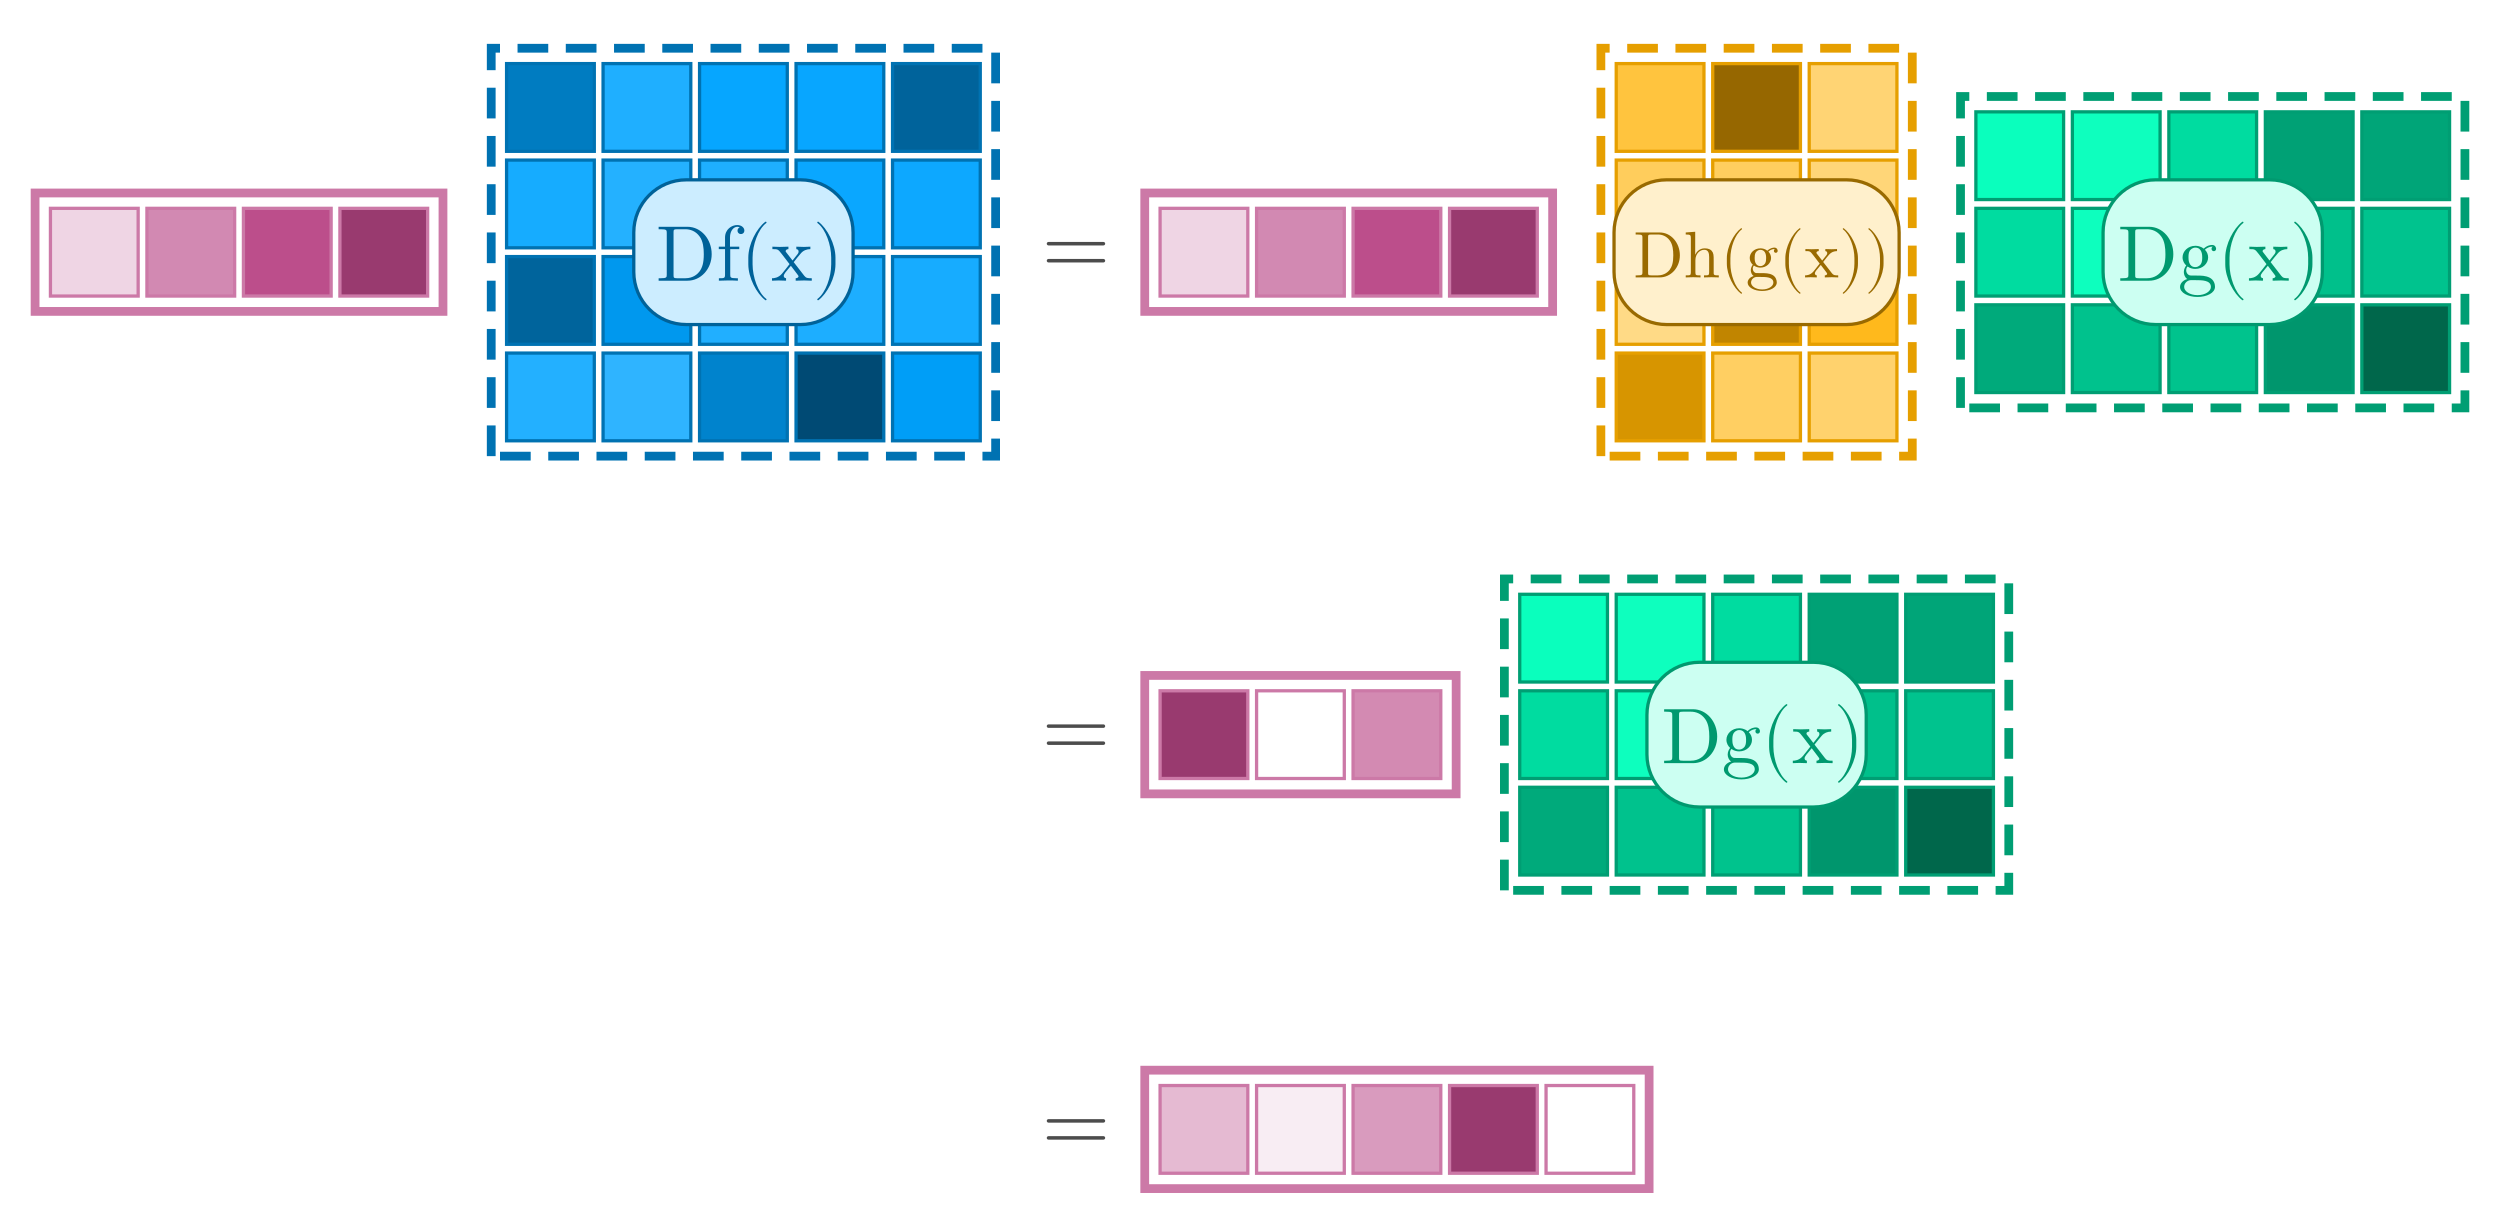 <?xml version="1.0" encoding="UTF-8"?>
<svg xmlns="http://www.w3.org/2000/svg" xmlns:xlink="http://www.w3.org/1999/xlink" width="570" height="280" viewBox="0 0 570 280">
<defs>
<g>
<g id="glyph-0-0">
<path d="M 14.441 -6.941 C 14.441 -7.16 14.262 -7.34 14.039 -7.34 L 1.52 -7.34 C 1.301 -7.34 1.121 -7.16 1.121 -6.941 C 1.121 -6.719 1.301 -6.539 1.52 -6.539 L 14.039 -6.539 C 14.262 -6.539 14.441 -6.719 14.441 -6.941 Z M 14.441 -3.059 C 14.441 -3.281 14.262 -3.461 14.039 -3.461 L 1.52 -3.461 C 1.301 -3.461 1.121 -3.281 1.121 -3.059 C 1.121 -2.84 1.301 -2.66 1.52 -2.66 L 14.039 -2.66 C 14.262 -2.66 14.441 -2.84 14.441 -3.059 Z M 14.441 -3.059 "/>
</g>
<g id="glyph-1-0">
<path d="M 12.727 -6.047 C 12.727 -9.469 10.297 -12.293 7.219 -12.293 L 0.629 -12.293 L 0.629 -11.734 L 1.062 -11.734 C 2.449 -11.734 2.484 -11.539 2.484 -10.891 L 2.484 -1.402 C 2.484 -0.758 2.449 -0.559 1.062 -0.559 L 0.629 -0.559 L 0.629 0 L 7.219 0 C 10.242 0 12.727 -2.664 12.727 -6.047 Z M 10.926 -6.047 C 10.926 -4.051 10.586 -2.969 9.938 -2.09 C 9.574 -1.602 8.551 -0.559 6.73 -0.559 L 4.914 -0.559 C 4.066 -0.559 4.031 -0.684 4.031 -1.277 L 4.031 -11.016 C 4.031 -11.609 4.066 -11.734 4.914 -11.734 L 6.715 -11.734 C 7.828 -11.734 9.07 -11.34 9.988 -10.062 C 10.766 -9 10.926 -7.453 10.926 -6.047 Z M 10.926 -6.047 "/>
</g>
<g id="glyph-1-1">
<path d="M 6.426 -11.43 C 6.426 -12.098 5.762 -12.691 4.805 -12.691 C 3.547 -12.691 2.016 -11.734 2.016 -9.828 L 2.016 -7.758 L 0.594 -7.758 L 0.594 -7.199 L 2.016 -7.199 L 2.016 -1.367 C 2.016 -0.559 1.816 -0.559 0.613 -0.559 L 0.613 0 L 2.664 -0.055 C 3.383 -0.055 4.23 -0.055 4.949 0 L 4.949 -0.559 L 4.57 -0.559 C 3.238 -0.559 3.203 -0.758 3.203 -1.402 L 3.203 -7.199 L 5.258 -7.199 L 5.258 -7.758 L 3.148 -7.758 L 3.148 -9.848 C 3.148 -11.43 4.016 -12.293 4.805 -12.293 C 4.859 -12.293 5.129 -12.293 5.398 -12.168 C 5.184 -12.098 4.859 -11.863 4.859 -11.41 C 4.859 -10.996 5.148 -10.637 5.633 -10.637 C 6.156 -10.637 6.426 -10.996 6.426 -11.43 Z M 6.426 -11.43 "/>
</g>
<g id="glyph-1-2">
<path d="M 5.977 4.285 C 5.977 4.23 5.941 4.176 5.902 4.141 C 4.031 2.734 2.789 -0.863 2.789 -3.742 L 2.789 -5.258 C 2.789 -8.137 4.031 -11.734 5.902 -13.141 C 5.941 -13.176 5.977 -13.23 5.977 -13.285 C 5.977 -13.375 5.887 -13.465 5.797 -13.465 C 5.762 -13.465 5.723 -13.445 5.688 -13.43 C 3.707 -11.934 1.816 -8.336 1.816 -5.258 L 1.816 -3.742 C 1.816 -0.664 3.707 2.934 5.688 4.43 C 5.723 4.445 5.762 4.465 5.797 4.465 C 5.887 4.465 5.977 4.375 5.977 4.285 Z M 5.977 4.285 "/>
</g>
<g id="glyph-1-3">
<path d="M 9.289 0 L 9.289 -0.559 C 8.316 -0.559 7.992 -0.594 7.578 -1.117 L 5.164 -4.23 C 5.707 -4.914 6.391 -5.797 6.82 -6.266 C 7.379 -6.91 8.117 -7.184 8.965 -7.199 L 8.965 -7.758 C 8.496 -7.723 7.957 -7.703 7.488 -7.703 C 6.949 -7.703 5.992 -7.738 5.762 -7.758 L 5.762 -7.199 C 6.137 -7.164 6.281 -6.93 6.281 -6.641 C 6.281 -6.355 6.102 -6.121 6.012 -6.012 L 4.895 -4.609 L 3.492 -6.426 C 3.328 -6.605 3.328 -6.641 3.328 -6.75 C 3.328 -7.02 3.602 -7.184 3.961 -7.199 L 3.961 -7.758 L 2.016 -7.703 C 1.637 -7.703 0.793 -7.723 0.305 -7.758 L 0.305 -7.199 C 1.566 -7.199 1.586 -7.184 2.43 -6.102 L 4.211 -3.781 C 3.367 -2.699 3.367 -2.664 2.52 -1.637 C 1.656 -0.594 0.594 -0.559 0.215 -0.559 L 0.215 0 C 0.684 -0.035 1.242 -0.055 1.711 -0.055 L 3.422 0 L 3.422 -0.559 C 3.023 -0.613 2.898 -0.848 2.898 -1.117 C 2.898 -1.512 3.422 -2.105 4.52 -3.402 L 5.887 -1.602 C 6.031 -1.402 6.266 -1.117 6.266 -1.008 C 6.266 -0.848 6.102 -0.574 5.617 -0.559 L 5.617 0 L 7.559 -0.055 C 8.047 -0.055 8.746 -0.035 9.289 0 Z M 9.289 0 "/>
</g>
<g id="glyph-1-4">
<path d="M 5.184 -3.742 L 5.184 -5.258 C 5.184 -8.336 3.293 -11.934 1.312 -13.43 C 1.277 -13.445 1.242 -13.465 1.207 -13.465 C 1.117 -13.465 1.027 -13.375 1.027 -13.285 C 1.027 -13.23 1.062 -13.176 1.098 -13.141 C 2.969 -11.734 4.211 -8.137 4.211 -5.258 L 4.211 -3.742 C 4.211 -0.863 2.969 2.734 1.098 4.141 C 1.062 4.176 1.027 4.23 1.027 4.285 C 1.027 4.375 1.117 4.465 1.207 4.465 C 1.242 4.465 1.277 4.445 1.312 4.43 C 3.293 2.934 5.184 -0.664 5.184 -3.742 Z M 5.184 -3.742 "/>
</g>
<g id="glyph-1-5">
<path d="M 8.73 -7.273 C 8.73 -7.578 8.516 -8.152 7.812 -8.152 C 7.453 -8.152 6.66 -8.047 5.902 -7.309 C 5.148 -7.902 4.391 -7.957 3.996 -7.957 C 2.32 -7.957 1.078 -6.715 1.078 -5.328 C 1.078 -4.535 1.477 -3.852 1.926 -3.473 C 1.691 -3.203 1.367 -2.609 1.367 -1.98 C 1.367 -1.422 1.602 -0.738 2.16 -0.379 C 1.078 -0.07 0.504 0.703 0.504 1.422 C 0.504 2.719 2.285 3.707 4.48 3.707 C 6.605 3.707 8.477 2.789 8.477 1.387 C 8.477 0.758 8.227 -0.16 7.309 -0.664 C 6.355 -1.172 5.309 -1.172 4.211 -1.172 C 3.762 -1.172 2.988 -1.172 2.863 -1.188 C 2.285 -1.262 1.906 -1.816 1.906 -2.395 C 1.906 -2.465 1.906 -2.879 2.215 -3.238 C 2.914 -2.734 3.652 -2.684 3.996 -2.684 C 5.672 -2.684 6.91 -3.926 6.91 -5.309 C 6.91 -5.977 6.625 -6.641 6.176 -7.055 C 6.82 -7.668 7.469 -7.758 7.793 -7.758 C 7.793 -7.758 7.922 -7.758 7.973 -7.738 C 7.777 -7.668 7.688 -7.469 7.688 -7.254 C 7.688 -6.949 7.922 -6.73 8.207 -6.73 C 8.387 -6.73 8.73 -6.859 8.73 -7.273 Z M 5.562 -5.328 C 5.562 -4.844 5.543 -4.266 5.273 -3.816 C 5.129 -3.602 4.715 -3.098 3.996 -3.098 C 2.43 -3.098 2.43 -4.895 2.43 -5.309 C 2.43 -5.797 2.449 -6.371 2.719 -6.82 C 2.863 -7.039 3.277 -7.543 3.996 -7.543 C 5.562 -7.543 5.562 -5.742 5.562 -5.328 Z M 7.543 1.422 C 7.543 2.395 6.266 3.293 4.5 3.293 C 2.684 3.293 1.441 2.375 1.441 1.422 C 1.441 0.594 2.125 -0.07 2.914 -0.125 L 3.977 -0.125 C 5.527 -0.125 7.543 -0.125 7.543 1.422 Z M 7.543 1.422 "/>
</g>
<g id="glyph-2-0">
<path d="M 10.605 -5.039 C 10.605 -7.891 8.578 -10.246 6.016 -10.246 L 0.523 -10.246 L 0.523 -9.781 L 0.887 -9.781 C 2.039 -9.781 2.07 -9.613 2.07 -9.074 L 2.07 -1.172 C 2.07 -0.629 2.039 -0.465 0.887 -0.465 L 0.523 -0.465 L 0.523 0 L 6.016 0 C 8.535 0 10.605 -2.219 10.605 -5.039 Z M 9.105 -5.039 C 9.105 -3.375 8.82 -2.477 8.281 -1.738 C 7.98 -1.336 7.125 -0.465 5.609 -0.465 L 4.094 -0.465 C 3.391 -0.465 3.359 -0.57 3.359 -1.066 L 3.359 -9.18 C 3.359 -9.676 3.391 -9.781 4.094 -9.781 L 5.594 -9.781 C 6.523 -9.781 7.559 -9.449 8.324 -8.387 C 8.969 -7.5 9.105 -6.211 9.105 -5.039 Z M 9.105 -5.039 "/>
</g>
<g id="glyph-2-1">
<path d="M 8.023 0 L 8.023 -0.465 C 7.246 -0.465 6.871 -0.465 6.855 -0.914 L 6.855 -3.781 C 6.855 -5.07 6.855 -5.535 6.391 -6.074 C 6.18 -6.328 5.684 -6.629 4.816 -6.629 C 3.555 -6.629 2.895 -5.73 2.656 -5.191 L 2.641 -5.191 L 2.641 -10.41 L 0.48 -10.246 L 0.48 -9.781 C 1.531 -9.781 1.648 -9.676 1.648 -8.941 L 1.648 -1.141 C 1.648 -0.465 1.484 -0.465 0.48 -0.465 L 0.48 0 L 2.176 -0.047 L 3.855 0 L 3.855 -0.465 C 2.852 -0.465 2.684 -0.465 2.684 -1.141 L 2.684 -3.898 C 2.684 -5.461 3.75 -6.301 4.711 -6.301 C 5.656 -6.301 5.82 -5.488 5.82 -4.637 L 5.82 -1.141 C 5.82 -0.465 5.656 -0.465 4.648 -0.465 L 4.648 0 L 6.344 -0.047 Z M 8.023 0 "/>
</g>
<g id="glyph-2-2">
<path d="M 4.98 3.57 C 4.98 3.523 4.949 3.48 4.922 3.449 C 3.359 2.281 2.324 -0.719 2.324 -3.121 L 2.324 -4.379 C 2.324 -6.781 3.359 -9.781 4.922 -10.949 C 4.949 -10.98 4.98 -11.023 4.98 -11.07 C 4.98 -11.145 4.906 -11.219 4.828 -11.219 C 4.801 -11.219 4.77 -11.203 4.738 -11.191 C 3.09 -9.945 1.516 -6.945 1.516 -4.379 L 1.516 -3.121 C 1.516 -0.555 3.09 2.445 4.738 3.691 C 4.77 3.703 4.801 3.719 4.828 3.719 C 4.906 3.719 4.98 3.645 4.98 3.57 Z M 4.98 3.57 "/>
</g>
<g id="glyph-2-3">
<path d="M 7.273 -6.059 C 7.273 -6.316 7.094 -6.797 6.512 -6.797 C 6.211 -6.797 5.551 -6.703 4.922 -6.09 C 4.289 -6.586 3.66 -6.629 3.328 -6.629 C 1.934 -6.629 0.898 -5.594 0.898 -4.441 C 0.898 -3.781 1.23 -3.211 1.605 -2.895 C 1.41 -2.672 1.141 -2.176 1.141 -1.648 C 1.141 -1.184 1.336 -0.613 1.801 -0.316 C 0.898 -0.059 0.422 0.586 0.422 1.184 C 0.422 2.266 1.906 3.09 3.734 3.09 C 5.504 3.09 7.066 2.324 7.066 1.156 C 7.066 0.629 6.855 -0.137 6.09 -0.555 C 5.297 -0.977 4.426 -0.977 3.512 -0.977 C 3.137 -0.977 2.488 -0.977 2.387 -0.988 C 1.906 -1.051 1.59 -1.516 1.59 -1.996 C 1.59 -2.055 1.59 -2.398 1.844 -2.699 C 2.43 -2.281 3.047 -2.234 3.328 -2.234 C 4.727 -2.234 5.762 -3.27 5.762 -4.426 C 5.762 -4.98 5.52 -5.535 5.145 -5.879 C 5.684 -6.391 6.227 -6.465 6.496 -6.465 C 6.496 -6.465 6.602 -6.465 6.645 -6.449 C 6.48 -6.391 6.406 -6.227 6.406 -6.047 C 6.406 -5.789 6.602 -5.609 6.84 -5.609 C 6.988 -5.609 7.273 -5.715 7.273 -6.059 Z M 4.637 -4.441 C 4.637 -4.035 4.621 -3.555 4.395 -3.18 C 4.273 -3 3.93 -2.578 3.328 -2.578 C 2.023 -2.578 2.023 -4.078 2.023 -4.426 C 2.023 -4.828 2.039 -5.309 2.266 -5.684 C 2.387 -5.863 2.73 -6.285 3.328 -6.285 C 4.637 -6.285 4.637 -4.785 4.637 -4.441 Z M 6.285 1.184 C 6.285 1.996 5.219 2.746 3.75 2.746 C 2.234 2.746 1.199 1.98 1.199 1.184 C 1.199 0.496 1.77 -0.059 2.43 -0.105 L 3.316 -0.105 C 4.605 -0.105 6.285 -0.105 6.285 1.184 Z M 6.285 1.184 "/>
</g>
<g id="glyph-2-4">
<path d="M 7.738 0 L 7.738 -0.465 C 6.93 -0.465 6.66 -0.496 6.316 -0.93 L 4.305 -3.523 C 4.754 -4.094 5.324 -4.828 5.684 -5.219 C 6.148 -5.762 6.766 -5.984 7.469 -6 L 7.469 -6.465 C 7.078 -6.434 6.629 -6.422 6.238 -6.422 C 5.789 -6.422 4.996 -6.449 4.801 -6.465 L 4.801 -6 C 5.113 -5.969 5.234 -5.773 5.234 -5.535 C 5.234 -5.297 5.086 -5.102 5.012 -5.012 L 4.078 -3.84 L 2.91 -5.355 C 2.773 -5.504 2.773 -5.535 2.773 -5.625 C 2.773 -5.852 3 -5.984 3.301 -6 L 3.301 -6.465 L 1.68 -6.422 C 1.363 -6.422 0.66 -6.434 0.254 -6.465 L 0.254 -6 C 1.305 -6 1.32 -5.984 2.023 -5.086 L 3.512 -3.148 C 2.805 -2.25 2.805 -2.219 2.102 -1.363 C 1.379 -0.496 0.496 -0.465 0.18 -0.465 L 0.18 0 C 0.57 -0.031 1.035 -0.047 1.426 -0.047 L 2.852 0 L 2.852 -0.465 C 2.52 -0.512 2.414 -0.703 2.414 -0.93 C 2.414 -1.262 2.852 -1.754 3.766 -2.836 L 4.906 -1.336 C 5.023 -1.172 5.219 -0.93 5.219 -0.84 C 5.219 -0.703 5.086 -0.48 4.68 -0.465 L 4.68 0 L 6.301 -0.047 C 6.703 -0.047 7.289 -0.031 7.738 0 Z M 7.738 0 "/>
</g>
<g id="glyph-2-5">
<path d="M 4.32 -3.121 L 4.32 -4.379 C 4.32 -6.945 2.746 -9.945 1.094 -11.191 C 1.066 -11.203 1.035 -11.219 1.004 -11.219 C 0.93 -11.219 0.855 -11.145 0.855 -11.07 C 0.855 -11.023 0.887 -10.98 0.914 -10.949 C 2.477 -9.781 3.512 -6.781 3.512 -4.379 L 3.512 -3.121 C 3.512 -0.719 2.477 2.281 0.914 3.449 C 0.887 3.48 0.855 3.523 0.855 3.57 C 0.855 3.645 0.93 3.719 1.004 3.719 C 1.035 3.719 1.066 3.703 1.094 3.691 C 2.746 2.445 4.32 -0.555 4.32 -3.121 Z M 4.32 -3.121 "/>
</g>
</g>
</defs>
<rect x="-57" y="-28" width="684" height="336" fill="rgb(100%, 100%, 100%)" fill-opacity="1"/>
<path fill-rule="nonzero" fill="rgb(0%, 48.517%, 75.754%)" fill-opacity="1" stroke-width="0.75" stroke-linecap="butt" stroke-linejoin="miter" stroke="rgb(0%, 44.706%, 69.804%)" stroke-opacity="1" stroke-miterlimit="10" d="M 115.5 34.5 L 115.5 14.5 L 135.5 14.5 L 135.5 34.5 Z M 115.5 34.5 "/>
<path fill-rule="nonzero" fill="rgb(12.149%, 68.413%, 100%)" fill-opacity="1" stroke-width="0.75" stroke-linecap="butt" stroke-linejoin="miter" stroke="rgb(0%, 44.706%, 69.804%)" stroke-opacity="1" stroke-miterlimit="10" d="M 137.5 34.5 L 137.5 14.5 L 157.5 14.5 L 157.5 34.5 Z M 137.5 34.5 "/>
<path fill-rule="nonzero" fill="rgb(2.45%, 64.926%, 100%)" fill-opacity="1" stroke-width="0.75" stroke-linecap="butt" stroke-linejoin="miter" stroke="rgb(0%, 44.706%, 69.804%)" stroke-opacity="1" stroke-miterlimit="10" d="M 159.5 34.5 L 159.5 14.5 L 179.5 14.5 L 179.5 34.5 Z M 159.5 34.5 "/>
<path fill-rule="nonzero" fill="rgb(3.265%, 65.219%, 100%)" fill-opacity="1" stroke-width="0.75" stroke-linecap="butt" stroke-linejoin="miter" stroke="rgb(0%, 44.706%, 69.804%)" stroke-opacity="1" stroke-miterlimit="10" d="M 181.5 34.5 L 181.5 14.5 L 201.5 14.5 L 201.5 34.5 Z M 181.5 34.5 "/>
<path fill-rule="nonzero" fill="rgb(0%, 38.865%, 60.684%)" fill-opacity="1" stroke-width="0.75" stroke-linecap="butt" stroke-linejoin="miter" stroke="rgb(0%, 44.706%, 69.804%)" stroke-opacity="1" stroke-miterlimit="10" d="M 203.5 34.5 L 203.5 14.5 L 223.5 14.5 L 223.5 34.5 Z M 203.5 34.5 "/>
<path fill-rule="nonzero" fill="rgb(8.782%, 67.203%, 100%)" fill-opacity="1" stroke-width="0.75" stroke-linecap="butt" stroke-linejoin="miter" stroke="rgb(0%, 44.706%, 69.804%)" stroke-opacity="1" stroke-miterlimit="10" d="M 115.5 56.5 L 115.5 36.5 L 135.5 36.5 L 135.5 56.5 Z M 115.5 56.5 "/>
<path fill-rule="nonzero" fill="rgb(14.322%, 69.195%, 100%)" fill-opacity="1" stroke-width="0.75" stroke-linecap="butt" stroke-linejoin="miter" stroke="rgb(0%, 44.706%, 69.804%)" stroke-opacity="1" stroke-miterlimit="10" d="M 137.5 56.5 L 137.5 36.5 L 157.5 36.5 L 157.5 56.5 Z M 137.5 56.5 "/>
<path fill-rule="nonzero" fill="rgb(12.108%, 68.398%, 100%)" fill-opacity="1" stroke-width="0.75" stroke-linecap="butt" stroke-linejoin="miter" stroke="rgb(0%, 44.706%, 69.804%)" stroke-opacity="1" stroke-miterlimit="10" d="M 159.5 56.5 L 159.5 36.5 L 179.5 36.5 L 179.5 56.5 Z M 159.5 56.5 "/>
<path fill-rule="nonzero" fill="rgb(3.949%, 65.465%, 100%)" fill-opacity="1" stroke-width="0.75" stroke-linecap="butt" stroke-linejoin="miter" stroke="rgb(0%, 44.706%, 69.804%)" stroke-opacity="1" stroke-miterlimit="10" d="M 181.5 56.5 L 181.5 36.5 L 201.5 36.5 L 201.5 56.5 Z M 181.5 56.5 "/>
<path fill-rule="nonzero" fill="rgb(5.361%, 65.972%, 100%)" fill-opacity="1" stroke-width="0.75" stroke-linecap="butt" stroke-linejoin="miter" stroke="rgb(0%, 44.706%, 69.804%)" stroke-opacity="1" stroke-miterlimit="10" d="M 203.5 56.5 L 203.5 36.5 L 223.5 36.5 L 223.5 56.5 Z M 203.5 56.5 "/>
<path fill-rule="nonzero" fill="rgb(0%, 39.129%, 61.096%)" fill-opacity="1" stroke-width="0.75" stroke-linecap="butt" stroke-linejoin="miter" stroke="rgb(0%, 44.706%, 69.804%)" stroke-opacity="1" stroke-miterlimit="10" d="M 115.5 78.5 L 115.5 58.5 L 135.5 58.5 L 135.5 78.5 Z M 115.5 78.5 "/>
<path fill-rule="nonzero" fill="rgb(0%, 59.567%, 93.007%)" fill-opacity="1" stroke-width="0.75" stroke-linecap="butt" stroke-linejoin="miter" stroke="rgb(0%, 44.706%, 69.804%)" stroke-opacity="1" stroke-miterlimit="10" d="M 137.5 78.5 L 137.5 58.5 L 157.5 58.5 L 157.5 78.5 Z M 137.5 78.5 "/>
<path fill-rule="nonzero" fill="rgb(12.897%, 68.682%, 100%)" fill-opacity="1" stroke-width="0.75" stroke-linecap="butt" stroke-linejoin="miter" stroke="rgb(0%, 44.706%, 69.804%)" stroke-opacity="1" stroke-miterlimit="10" d="M 159.5 78.5 L 159.5 58.5 L 179.5 58.5 L 179.5 78.5 Z M 159.5 78.5 "/>
<path fill-rule="nonzero" fill="rgb(11.515%, 68.185%, 100%)" fill-opacity="1" stroke-width="0.75" stroke-linecap="butt" stroke-linejoin="miter" stroke="rgb(0%, 44.706%, 69.804%)" stroke-opacity="1" stroke-miterlimit="10" d="M 181.5 78.5 L 181.5 58.5 L 201.5 58.5 L 201.5 78.5 Z M 181.5 78.5 "/>
<path fill-rule="nonzero" fill="rgb(9.285%, 67.383%, 100%)" fill-opacity="1" stroke-width="0.75" stroke-linecap="butt" stroke-linejoin="miter" stroke="rgb(0%, 44.706%, 69.804%)" stroke-opacity="1" stroke-miterlimit="10" d="M 203.5 78.5 L 203.5 58.5 L 223.5 58.5 L 223.5 78.5 Z M 203.5 78.5 "/>
<path fill-rule="nonzero" fill="rgb(13.718%, 68.977%, 100%)" fill-opacity="1" stroke-width="0.75" stroke-linecap="butt" stroke-linejoin="miter" stroke="rgb(0%, 44.706%, 69.804%)" stroke-opacity="1" stroke-miterlimit="10" d="M 115.5 100.5 L 115.5 80.5 L 135.5 80.5 L 135.5 100.5 Z M 115.5 100.5 "/>
<path fill-rule="nonzero" fill="rgb(18.481%, 70.69%, 100%)" fill-opacity="1" stroke-width="0.75" stroke-linecap="butt" stroke-linejoin="miter" stroke="rgb(0%, 44.706%, 69.804%)" stroke-opacity="1" stroke-miterlimit="10" d="M 137.5 100.5 L 137.5 80.5 L 157.5 80.5 L 157.5 100.5 Z M 137.5 100.5 "/>
<path fill-rule="nonzero" fill="rgb(0%, 51.347%, 80.174%)" fill-opacity="1" stroke-width="0.75" stroke-linecap="butt" stroke-linejoin="miter" stroke="rgb(0%, 44.706%, 69.804%)" stroke-opacity="1" stroke-miterlimit="10" d="M 159.5 100.5 L 159.5 80.5 L 179.5 80.5 L 179.5 100.5 Z M 159.5 100.5 "/>
<path fill-rule="nonzero" fill="rgb(0%, 29.059%, 45.373%)" fill-opacity="1" stroke-width="0.75" stroke-linecap="butt" stroke-linejoin="miter" stroke="rgb(0%, 44.706%, 69.804%)" stroke-opacity="1" stroke-miterlimit="10" d="M 181.5 100.5 L 181.5 80.5 L 201.5 80.5 L 201.5 100.5 Z M 181.5 100.5 "/>
<path fill-rule="nonzero" fill="rgb(0%, 62.012%, 96.826%)" fill-opacity="1" stroke-width="0.75" stroke-linecap="butt" stroke-linejoin="miter" stroke="rgb(0%, 44.706%, 69.804%)" stroke-opacity="1" stroke-miterlimit="10" d="M 203.5 100.5 L 203.5 80.5 L 223.5 80.5 L 223.5 100.5 Z M 203.5 100.5 "/>
<path fill="none" stroke-width="2" stroke-linecap="butt" stroke-linejoin="miter" stroke="rgb(0%, 44.706%, 69.804%)" stroke-opacity="1" stroke-dasharray="7 4" stroke-miterlimit="10" d="M 112 104 L 112 11 L 227 11 L 227 104 Z M 112 104 "/>
<path fill-rule="nonzero" fill="rgb(93.694%, 83.431%, 89.119%)" fill-opacity="1" stroke-width="0.75" stroke-linecap="butt" stroke-linejoin="miter" stroke="rgb(80%, 47.451%, 65.49%)" stroke-opacity="1" stroke-miterlimit="10" d="M 11.5 67.5 L 11.5 47.5 L 31.5 47.5 L 31.5 67.5 Z M 11.5 67.5 "/>
<path fill-rule="nonzero" fill="rgb(82.36%, 53.653%, 69.563%)" fill-opacity="1" stroke-width="0.75" stroke-linecap="butt" stroke-linejoin="miter" stroke="rgb(80%, 47.451%, 65.49%)" stroke-opacity="1" stroke-miterlimit="10" d="M 33.5 67.5 L 33.5 47.5 L 53.5 47.5 L 53.5 67.5 Z M 33.5 67.5 "/>
<path fill-rule="nonzero" fill="rgb(73.608%, 30.656%, 54.46%)" fill-opacity="1" stroke-width="0.75" stroke-linecap="butt" stroke-linejoin="miter" stroke="rgb(80%, 47.451%, 65.49%)" stroke-opacity="1" stroke-miterlimit="10" d="M 55.5 67.5 L 55.5 47.5 L 75.5 47.5 L 75.5 67.5 Z M 55.5 67.5 "/>
<path fill-rule="nonzero" fill="rgb(60.005%, 22.838%, 43.437%)" fill-opacity="1" stroke-width="0.75" stroke-linecap="butt" stroke-linejoin="miter" stroke="rgb(80%, 47.451%, 65.49%)" stroke-opacity="1" stroke-miterlimit="10" d="M 77.5 67.5 L 77.5 47.5 L 97.5 47.5 L 97.5 67.5 Z M 77.5 67.5 "/>
<path fill="none" stroke-width="2" stroke-linecap="butt" stroke-linejoin="miter" stroke="rgb(80%, 47.451%, 65.49%)" stroke-opacity="1" stroke-miterlimit="10" d="M 8 71 L 8 44 L 101 44 L 101 71 Z M 8 71 "/>
<g fill="rgb(30%, 30%, 30%)" fill-opacity="1">
<use xlink:href="#glyph-0-0" x="237.54" y="62.5"/>
</g>
<path fill-rule="nonzero" fill="rgb(100%, 76.609%, 24.227%)" fill-opacity="1" stroke-width="0.75" stroke-linecap="butt" stroke-linejoin="miter" stroke="rgb(90.196%, 62.353%, 0%)" stroke-opacity="1" stroke-miterlimit="10" d="M 368.5 34.5 L 368.5 14.5 L 388.5 14.5 L 388.5 34.5 Z M 368.5 34.5 "/>
<path fill-rule="nonzero" fill="rgb(58.627%, 40.529%, 0%)" fill-opacity="1" stroke-width="0.75" stroke-linecap="butt" stroke-linejoin="miter" stroke="rgb(90.196%, 62.353%, 0%)" stroke-opacity="1" stroke-miterlimit="10" d="M 390.5 34.5 L 390.5 14.5 L 410.5 14.5 L 410.5 34.5 Z M 390.5 34.5 "/>
<path fill-rule="nonzero" fill="rgb(100%, 83.19%, 45.545%)" fill-opacity="1" stroke-width="0.75" stroke-linecap="butt" stroke-linejoin="miter" stroke="rgb(90.196%, 62.353%, 0%)" stroke-opacity="1" stroke-miterlimit="10" d="M 412.5 34.5 L 412.5 14.5 L 432.5 14.5 L 432.5 34.5 Z M 412.5 34.5 "/>
<path fill-rule="nonzero" fill="rgb(100%, 80.311%, 36.218%)" fill-opacity="1" stroke-width="0.75" stroke-linecap="butt" stroke-linejoin="miter" stroke="rgb(90.196%, 62.353%, 0%)" stroke-opacity="1" stroke-miterlimit="10" d="M 368.5 56.5 L 368.5 36.5 L 388.5 36.5 L 388.5 56.5 Z M 368.5 56.5 "/>
<path fill-rule="nonzero" fill="rgb(100%, 80.637%, 37.274%)" fill-opacity="1" stroke-width="0.75" stroke-linecap="butt" stroke-linejoin="miter" stroke="rgb(90.196%, 62.353%, 0%)" stroke-opacity="1" stroke-miterlimit="10" d="M 390.5 56.5 L 390.5 36.5 L 410.5 36.5 L 410.5 56.5 Z M 390.5 56.5 "/>
<path fill-rule="nonzero" fill="rgb(100%, 83.601%, 46.878%)" fill-opacity="1" stroke-width="0.75" stroke-linecap="butt" stroke-linejoin="miter" stroke="rgb(90.196%, 62.353%, 0%)" stroke-opacity="1" stroke-miterlimit="10" d="M 412.5 56.5 L 412.5 36.5 L 432.5 36.5 L 432.5 56.5 Z M 412.5 56.5 "/>
<path fill-rule="nonzero" fill="rgb(100%, 85.359%, 52.571%)" fill-opacity="1" stroke-width="0.75" stroke-linecap="butt" stroke-linejoin="miter" stroke="rgb(90.196%, 62.353%, 0%)" stroke-opacity="1" stroke-miterlimit="10" d="M 368.5 78.5 L 368.5 58.5 L 388.5 58.5 L 388.5 78.5 Z M 368.5 78.5 "/>
<path fill-rule="nonzero" fill="rgb(75.515%, 52.204%, 0%)" fill-opacity="1" stroke-width="0.75" stroke-linecap="butt" stroke-linejoin="miter" stroke="rgb(90.196%, 62.353%, 0%)" stroke-opacity="1" stroke-miterlimit="10" d="M 390.5 78.5 L 390.5 58.5 L 410.5 58.5 L 410.5 78.5 Z M 390.5 78.5 "/>
<path fill-rule="nonzero" fill="rgb(100%, 72.547%, 11.068%)" fill-opacity="1" stroke-width="0.75" stroke-linecap="butt" stroke-linejoin="miter" stroke="rgb(90.196%, 62.353%, 0%)" stroke-opacity="1" stroke-miterlimit="10" d="M 412.5 78.5 L 412.5 58.5 L 432.5 58.5 L 432.5 78.5 Z M 412.5 78.5 "/>
<path fill-rule="nonzero" fill="rgb(84.348%, 58.31%, 0%)" fill-opacity="1" stroke-width="0.75" stroke-linecap="butt" stroke-linejoin="miter" stroke="rgb(90.196%, 62.353%, 0%)" stroke-opacity="1" stroke-miterlimit="10" d="M 368.5 100.5 L 368.5 80.5 L 388.5 80.5 L 388.5 100.5 Z M 368.5 100.5 "/>
<path fill-rule="nonzero" fill="rgb(100%, 81.062%, 38.653%)" fill-opacity="1" stroke-width="0.75" stroke-linecap="butt" stroke-linejoin="miter" stroke="rgb(90.196%, 62.353%, 0%)" stroke-opacity="1" stroke-miterlimit="10" d="M 390.5 100.5 L 390.5 80.5 L 410.5 80.5 L 410.5 100.5 Z M 390.5 100.5 "/>
<path fill-rule="nonzero" fill="rgb(100%, 82.296%, 42.648%)" fill-opacity="1" stroke-width="0.75" stroke-linecap="butt" stroke-linejoin="miter" stroke="rgb(90.196%, 62.353%, 0%)" stroke-opacity="1" stroke-miterlimit="10" d="M 412.5 100.5 L 412.5 80.5 L 432.5 80.5 L 432.5 100.5 Z M 412.5 100.5 "/>
<path fill="none" stroke-width="2" stroke-linecap="butt" stroke-linejoin="miter" stroke="rgb(90.196%, 62.353%, 0%)" stroke-opacity="1" stroke-dasharray="7 4" stroke-miterlimit="10" d="M 365 104 L 365 11 L 436 11 L 436 104 Z M 365 104 "/>
<path fill-rule="nonzero" fill="rgb(4.203%, 100%, 73.929%)" fill-opacity="1" stroke-width="0.75" stroke-linecap="butt" stroke-linejoin="miter" stroke="rgb(0%, 61.961%, 45.098%)" stroke-opacity="1" stroke-miterlimit="10" d="M 450.5 45.5 L 450.5 25.5 L 470.5 25.5 L 470.5 45.5 Z M 450.5 45.5 "/>
<path fill-rule="nonzero" fill="rgb(5.598%, 100%, 74.308%)" fill-opacity="1" stroke-width="0.75" stroke-linecap="butt" stroke-linejoin="miter" stroke="rgb(0%, 61.961%, 45.098%)" stroke-opacity="1" stroke-miterlimit="10" d="M 472.5 45.5 L 472.5 25.5 L 492.5 25.5 L 492.5 45.5 Z M 472.5 45.5 "/>
<path fill-rule="nonzero" fill="rgb(0%, 86.075%, 62.65%)" fill-opacity="1" stroke-width="0.75" stroke-linecap="butt" stroke-linejoin="miter" stroke="rgb(0%, 61.961%, 45.098%)" stroke-opacity="1" stroke-miterlimit="10" d="M 494.5 45.5 L 494.5 25.5 L 514.5 25.5 L 514.5 45.5 Z M 494.5 45.5 "/>
<path fill-rule="nonzero" fill="rgb(0%, 62.957%, 45.823%)" fill-opacity="1" stroke-width="0.75" stroke-linecap="butt" stroke-linejoin="miter" stroke="rgb(0%, 61.961%, 45.098%)" stroke-opacity="1" stroke-miterlimit="10" d="M 516.5 45.5 L 516.5 25.5 L 536.5 25.5 L 536.5 45.5 Z M 516.5 45.5 "/>
<path fill-rule="nonzero" fill="rgb(0%, 64.753%, 47.131%)" fill-opacity="1" stroke-width="0.75" stroke-linecap="butt" stroke-linejoin="miter" stroke="rgb(0%, 61.961%, 45.098%)" stroke-opacity="1" stroke-miterlimit="10" d="M 538.5 45.5 L 538.5 25.5 L 558.5 25.5 L 558.5 45.5 Z M 538.5 45.5 "/>
<path fill-rule="nonzero" fill="rgb(0%, 86.201%, 62.742%)" fill-opacity="1" stroke-width="0.75" stroke-linecap="butt" stroke-linejoin="miter" stroke="rgb(0%, 61.961%, 45.098%)" stroke-opacity="1" stroke-miterlimit="10" d="M 450.5 67.5 L 450.5 47.5 L 470.5 47.5 L 470.5 67.5 Z M 450.5 67.5 "/>
<path fill-rule="nonzero" fill="rgb(5.289%, 100%, 74.224%)" fill-opacity="1" stroke-width="0.75" stroke-linecap="butt" stroke-linejoin="miter" stroke="rgb(0%, 61.961%, 45.098%)" stroke-opacity="1" stroke-miterlimit="10" d="M 472.5 67.5 L 472.5 47.5 L 492.5 47.5 L 492.5 67.5 Z M 472.5 67.5 "/>
<path fill-rule="nonzero" fill="rgb(0%, 84.606%, 61.58%)" fill-opacity="1" stroke-width="0.75" stroke-linecap="butt" stroke-linejoin="miter" stroke="rgb(0%, 61.961%, 45.098%)" stroke-opacity="1" stroke-miterlimit="10" d="M 494.5 67.5 L 494.5 47.5 L 514.5 47.5 L 514.5 67.5 Z M 494.5 67.5 "/>
<path fill-rule="nonzero" fill="rgb(0%, 75.112%, 54.67%)" fill-opacity="1" stroke-width="0.75" stroke-linecap="butt" stroke-linejoin="miter" stroke="rgb(0%, 61.961%, 45.098%)" stroke-opacity="1" stroke-miterlimit="10" d="M 516.5 67.5 L 516.5 47.5 L 536.5 47.5 L 536.5 67.5 Z M 516.5 67.5 "/>
<path fill-rule="nonzero" fill="rgb(0%, 76.556%, 55.721%)" fill-opacity="1" stroke-width="0.75" stroke-linecap="butt" stroke-linejoin="miter" stroke="rgb(0%, 61.961%, 45.098%)" stroke-opacity="1" stroke-miterlimit="10" d="M 538.5 67.5 L 538.5 47.5 L 558.5 47.5 L 558.5 67.5 Z M 538.5 67.5 "/>
<path fill-rule="nonzero" fill="rgb(0%, 66.543%, 48.433%)" fill-opacity="1" stroke-width="0.75" stroke-linecap="butt" stroke-linejoin="miter" stroke="rgb(0%, 61.961%, 45.098%)" stroke-opacity="1" stroke-miterlimit="10" d="M 450.5 89.5 L 450.5 69.5 L 470.5 69.5 L 470.5 89.5 Z M 450.5 89.5 "/>
<path fill-rule="nonzero" fill="rgb(0%, 75.834%, 55.196%)" fill-opacity="1" stroke-width="0.75" stroke-linecap="butt" stroke-linejoin="miter" stroke="rgb(0%, 61.961%, 45.098%)" stroke-opacity="1" stroke-miterlimit="10" d="M 472.5 89.5 L 472.5 69.5 L 492.5 69.5 L 492.5 89.5 Z M 472.5 89.5 "/>
<path fill-rule="nonzero" fill="rgb(0%, 76.191%, 55.455%)" fill-opacity="1" stroke-width="0.75" stroke-linecap="butt" stroke-linejoin="miter" stroke="rgb(0%, 61.961%, 45.098%)" stroke-opacity="1" stroke-miterlimit="10" d="M 494.5 89.5 L 494.5 69.5 L 514.5 69.5 L 514.5 89.5 Z M 494.5 89.5 "/>
<path fill-rule="nonzero" fill="rgb(0%, 58.698%, 42.723%)" fill-opacity="1" stroke-width="0.75" stroke-linecap="butt" stroke-linejoin="miter" stroke="rgb(0%, 61.961%, 45.098%)" stroke-opacity="1" stroke-miterlimit="10" d="M 516.5 89.5 L 516.5 69.5 L 536.5 69.5 L 536.5 89.5 Z M 516.5 89.5 "/>
<path fill-rule="nonzero" fill="rgb(0%, 40.275%, 29.314%)" fill-opacity="1" stroke-width="0.75" stroke-linecap="butt" stroke-linejoin="miter" stroke="rgb(0%, 61.961%, 45.098%)" stroke-opacity="1" stroke-miterlimit="10" d="M 538.5 89.5 L 538.5 69.5 L 558.5 69.5 L 558.5 89.5 Z M 538.5 89.5 "/>
<path fill="none" stroke-width="2" stroke-linecap="butt" stroke-linejoin="miter" stroke="rgb(0%, 61.961%, 45.098%)" stroke-opacity="1" stroke-dasharray="7 4" stroke-miterlimit="10" d="M 447 93 L 447 22 L 562 22 L 562 93 Z M 447 93 "/>
<path fill-rule="nonzero" fill="rgb(93.694%, 83.431%, 89.119%)" fill-opacity="1" stroke-width="0.75" stroke-linecap="butt" stroke-linejoin="miter" stroke="rgb(80%, 47.451%, 65.49%)" stroke-opacity="1" stroke-miterlimit="10" d="M 264.5 67.5 L 264.5 47.5 L 284.5 47.5 L 284.5 67.5 Z M 264.5 67.5 "/>
<path fill-rule="nonzero" fill="rgb(82.36%, 53.653%, 69.563%)" fill-opacity="1" stroke-width="0.75" stroke-linecap="butt" stroke-linejoin="miter" stroke="rgb(80%, 47.451%, 65.49%)" stroke-opacity="1" stroke-miterlimit="10" d="M 286.5 67.5 L 286.5 47.5 L 306.5 47.5 L 306.5 67.5 Z M 286.5 67.5 "/>
<path fill-rule="nonzero" fill="rgb(73.608%, 30.656%, 54.46%)" fill-opacity="1" stroke-width="0.75" stroke-linecap="butt" stroke-linejoin="miter" stroke="rgb(80%, 47.451%, 65.49%)" stroke-opacity="1" stroke-miterlimit="10" d="M 308.5 67.5 L 308.5 47.5 L 328.5 47.5 L 328.5 67.5 Z M 308.5 67.5 "/>
<path fill-rule="nonzero" fill="rgb(60.005%, 22.838%, 43.437%)" fill-opacity="1" stroke-width="0.75" stroke-linecap="butt" stroke-linejoin="miter" stroke="rgb(80%, 47.451%, 65.49%)" stroke-opacity="1" stroke-miterlimit="10" d="M 330.5 67.5 L 330.5 47.5 L 350.5 47.5 L 350.5 67.5 Z M 330.5 67.5 "/>
<path fill="none" stroke-width="2" stroke-linecap="butt" stroke-linejoin="miter" stroke="rgb(80%, 47.451%, 65.49%)" stroke-opacity="1" stroke-miterlimit="10" d="M 261 71 L 261 44 L 354 44 L 354 71 Z M 261 71 "/>
<g fill="rgb(30%, 30%, 30%)" fill-opacity="1">
<use xlink:href="#glyph-0-0" x="237.54" y="172.5"/>
</g>
<path fill-rule="nonzero" fill="rgb(4.203%, 100%, 73.929%)" fill-opacity="1" stroke-width="0.75" stroke-linecap="butt" stroke-linejoin="miter" stroke="rgb(0%, 61.961%, 45.098%)" stroke-opacity="1" stroke-miterlimit="10" d="M 346.5 155.5 L 346.5 135.5 L 366.5 135.5 L 366.5 155.5 Z M 346.5 155.5 "/>
<path fill-rule="nonzero" fill="rgb(5.598%, 100%, 74.308%)" fill-opacity="1" stroke-width="0.75" stroke-linecap="butt" stroke-linejoin="miter" stroke="rgb(0%, 61.961%, 45.098%)" stroke-opacity="1" stroke-miterlimit="10" d="M 368.5 155.5 L 368.5 135.5 L 388.5 135.5 L 388.5 155.5 Z M 368.5 155.5 "/>
<path fill-rule="nonzero" fill="rgb(0%, 86.075%, 62.65%)" fill-opacity="1" stroke-width="0.75" stroke-linecap="butt" stroke-linejoin="miter" stroke="rgb(0%, 61.961%, 45.098%)" stroke-opacity="1" stroke-miterlimit="10" d="M 390.5 155.5 L 390.5 135.5 L 410.5 135.5 L 410.5 155.5 Z M 390.5 155.5 "/>
<path fill-rule="nonzero" fill="rgb(0%, 62.957%, 45.823%)" fill-opacity="1" stroke-width="0.75" stroke-linecap="butt" stroke-linejoin="miter" stroke="rgb(0%, 61.961%, 45.098%)" stroke-opacity="1" stroke-miterlimit="10" d="M 412.5 155.5 L 412.5 135.5 L 432.5 135.5 L 432.5 155.5 Z M 412.5 155.5 "/>
<path fill-rule="nonzero" fill="rgb(0%, 64.753%, 47.131%)" fill-opacity="1" stroke-width="0.75" stroke-linecap="butt" stroke-linejoin="miter" stroke="rgb(0%, 61.961%, 45.098%)" stroke-opacity="1" stroke-miterlimit="10" d="M 434.5 155.5 L 434.5 135.5 L 454.5 135.5 L 454.5 155.5 Z M 434.5 155.5 "/>
<path fill-rule="nonzero" fill="rgb(0%, 86.201%, 62.742%)" fill-opacity="1" stroke-width="0.75" stroke-linecap="butt" stroke-linejoin="miter" stroke="rgb(0%, 61.961%, 45.098%)" stroke-opacity="1" stroke-miterlimit="10" d="M 346.5 177.5 L 346.5 157.5 L 366.5 157.5 L 366.5 177.5 Z M 346.5 177.5 "/>
<path fill-rule="nonzero" fill="rgb(5.289%, 100%, 74.224%)" fill-opacity="1" stroke-width="0.75" stroke-linecap="butt" stroke-linejoin="miter" stroke="rgb(0%, 61.961%, 45.098%)" stroke-opacity="1" stroke-miterlimit="10" d="M 368.5 177.5 L 368.5 157.5 L 388.5 157.5 L 388.5 177.5 Z M 368.5 177.5 "/>
<path fill-rule="nonzero" fill="rgb(0%, 84.606%, 61.58%)" fill-opacity="1" stroke-width="0.75" stroke-linecap="butt" stroke-linejoin="miter" stroke="rgb(0%, 61.961%, 45.098%)" stroke-opacity="1" stroke-miterlimit="10" d="M 390.5 177.5 L 390.5 157.5 L 410.5 157.5 L 410.5 177.5 Z M 390.5 177.5 "/>
<path fill-rule="nonzero" fill="rgb(0%, 75.112%, 54.67%)" fill-opacity="1" stroke-width="0.75" stroke-linecap="butt" stroke-linejoin="miter" stroke="rgb(0%, 61.961%, 45.098%)" stroke-opacity="1" stroke-miterlimit="10" d="M 412.5 177.5 L 412.5 157.5 L 432.5 157.5 L 432.5 177.5 Z M 412.5 177.5 "/>
<path fill-rule="nonzero" fill="rgb(0%, 76.556%, 55.721%)" fill-opacity="1" stroke-width="0.75" stroke-linecap="butt" stroke-linejoin="miter" stroke="rgb(0%, 61.961%, 45.098%)" stroke-opacity="1" stroke-miterlimit="10" d="M 434.5 177.5 L 434.5 157.5 L 454.5 157.5 L 454.5 177.5 Z M 434.5 177.5 "/>
<path fill-rule="nonzero" fill="rgb(0%, 66.543%, 48.433%)" fill-opacity="1" stroke-width="0.75" stroke-linecap="butt" stroke-linejoin="miter" stroke="rgb(0%, 61.961%, 45.098%)" stroke-opacity="1" stroke-miterlimit="10" d="M 346.5 199.5 L 346.5 179.5 L 366.5 179.5 L 366.5 199.5 Z M 346.5 199.5 "/>
<path fill-rule="nonzero" fill="rgb(0%, 75.834%, 55.196%)" fill-opacity="1" stroke-width="0.75" stroke-linecap="butt" stroke-linejoin="miter" stroke="rgb(0%, 61.961%, 45.098%)" stroke-opacity="1" stroke-miterlimit="10" d="M 368.5 199.5 L 368.5 179.5 L 388.5 179.5 L 388.5 199.5 Z M 368.5 199.5 "/>
<path fill-rule="nonzero" fill="rgb(0%, 76.191%, 55.455%)" fill-opacity="1" stroke-width="0.75" stroke-linecap="butt" stroke-linejoin="miter" stroke="rgb(0%, 61.961%, 45.098%)" stroke-opacity="1" stroke-miterlimit="10" d="M 390.5 199.5 L 390.5 179.5 L 410.5 179.5 L 410.5 199.5 Z M 390.5 199.5 "/>
<path fill-rule="nonzero" fill="rgb(0%, 58.698%, 42.723%)" fill-opacity="1" stroke-width="0.75" stroke-linecap="butt" stroke-linejoin="miter" stroke="rgb(0%, 61.961%, 45.098%)" stroke-opacity="1" stroke-miterlimit="10" d="M 412.5 199.5 L 412.5 179.5 L 432.5 179.5 L 432.5 199.5 Z M 412.5 199.5 "/>
<path fill-rule="nonzero" fill="rgb(0%, 40.275%, 29.314%)" fill-opacity="1" stroke-width="0.75" stroke-linecap="butt" stroke-linejoin="miter" stroke="rgb(0%, 61.961%, 45.098%)" stroke-opacity="1" stroke-miterlimit="10" d="M 434.5 199.5 L 434.5 179.5 L 454.5 179.5 L 454.5 199.5 Z M 434.5 199.5 "/>
<path fill="none" stroke-width="2" stroke-linecap="butt" stroke-linejoin="miter" stroke="rgb(0%, 61.961%, 45.098%)" stroke-opacity="1" stroke-dasharray="7 4" stroke-miterlimit="10" d="M 343 203 L 343 132 L 458 132 L 458 203 Z M 343 203 "/>
<path fill-rule="nonzero" fill="rgb(60.005%, 22.838%, 43.437%)" fill-opacity="1" stroke-width="0.75" stroke-linecap="butt" stroke-linejoin="miter" stroke="rgb(80%, 47.451%, 65.49%)" stroke-opacity="1" stroke-miterlimit="10" d="M 264.5 177.5 L 264.5 157.5 L 284.5 157.5 L 284.5 177.5 Z M 264.5 177.5 "/>
<path fill-rule="nonzero" fill="rgb(100%, 100%, 100%)" fill-opacity="1" stroke-width="0.75" stroke-linecap="butt" stroke-linejoin="miter" stroke="rgb(80%, 47.451%, 65.49%)" stroke-opacity="1" stroke-miterlimit="10" d="M 286.5 177.5 L 286.5 157.5 L 306.5 157.5 L 306.5 177.5 Z M 286.5 177.5 "/>
<path fill-rule="nonzero" fill="rgb(82.554%, 54.162%, 69.898%)" fill-opacity="1" stroke-width="0.75" stroke-linecap="butt" stroke-linejoin="miter" stroke="rgb(80%, 47.451%, 65.49%)" stroke-opacity="1" stroke-miterlimit="10" d="M 308.5 177.5 L 308.5 157.5 L 328.5 157.5 L 328.5 177.5 Z M 308.5 177.5 "/>
<path fill="none" stroke-width="2" stroke-linecap="butt" stroke-linejoin="miter" stroke="rgb(80%, 47.451%, 65.49%)" stroke-opacity="1" stroke-miterlimit="10" d="M 261 181 L 261 154 L 332 154 L 332 181 Z M 261 181 "/>
<g fill="rgb(30%, 30%, 30%)" fill-opacity="1">
<use xlink:href="#glyph-0-0" x="237.54" y="262.5"/>
</g>
<path fill-rule="nonzero" fill="rgb(89.728%, 73.011%, 82.276%)" fill-opacity="1" stroke-width="0.75" stroke-linecap="butt" stroke-linejoin="miter" stroke="rgb(80%, 47.451%, 65.49%)" stroke-opacity="1" stroke-miterlimit="10" d="M 264.5 267.5 L 264.5 247.5 L 284.5 247.5 L 284.5 267.5 Z M 264.5 267.5 "/>
<path fill-rule="nonzero" fill="rgb(97.181%, 92.592%, 95.135%)" fill-opacity="1" stroke-width="0.75" stroke-linecap="butt" stroke-linejoin="miter" stroke="rgb(80%, 47.451%, 65.49%)" stroke-opacity="1" stroke-miterlimit="10" d="M 286.5 267.5 L 286.5 247.5 L 306.5 247.5 L 306.5 267.5 Z M 286.5 267.5 "/>
<path fill-rule="nonzero" fill="rgb(85.123%, 60.91%, 74.329%)" fill-opacity="1" stroke-width="0.75" stroke-linecap="butt" stroke-linejoin="miter" stroke="rgb(80%, 47.451%, 65.49%)" stroke-opacity="1" stroke-miterlimit="10" d="M 308.5 267.5 L 308.5 247.5 L 328.5 247.5 L 328.5 267.5 Z M 308.5 267.5 "/>
<path fill-rule="nonzero" fill="rgb(60.005%, 22.838%, 43.437%)" fill-opacity="1" stroke-width="0.75" stroke-linecap="butt" stroke-linejoin="miter" stroke="rgb(80%, 47.451%, 65.49%)" stroke-opacity="1" stroke-miterlimit="10" d="M 330.5 267.5 L 330.5 247.5 L 350.5 247.5 L 350.5 267.5 Z M 330.5 267.5 "/>
<path fill-rule="nonzero" fill="rgb(100%, 100%, 100%)" fill-opacity="1" stroke-width="0.75" stroke-linecap="butt" stroke-linejoin="miter" stroke="rgb(80%, 47.451%, 65.49%)" stroke-opacity="1" stroke-miterlimit="10" d="M 352.5 267.5 L 352.5 247.5 L 372.5 247.5 L 372.5 267.5 Z M 352.5 267.5 "/>
<path fill="none" stroke-width="2" stroke-linecap="butt" stroke-linejoin="miter" stroke="rgb(80%, 47.451%, 65.49%)" stroke-opacity="1" stroke-miterlimit="10" d="M 261 271 L 261 244 L 376 244 L 376 271 Z M 261 271 "/>
<path fill-rule="nonzero" fill="rgb(80%, 92.809%, 100%)" fill-opacity="1" stroke-width="0.75" stroke-linecap="butt" stroke-linejoin="miter" stroke="rgb(0%, 38.427%, 60%)" stroke-opacity="1" stroke-miterlimit="10" d="M 169.5 74 L 156.5 74 C 149.871 74 144.5 68.629 144.5 62 L 144.5 53 C 144.5 46.371 149.871 41 156.5 41 L 182.5 41 C 189.129 41 194.5 46.371 194.5 53 L 194.5 62 C 194.5 68.629 189.129 74 182.5 74 Z M 169.5 74 "/>
<g fill="rgb(0%, 38.427%, 60%)" fill-opacity="1">
<use xlink:href="#glyph-1-0" x="149.538" y="64"/>
</g>
<g fill="rgb(0%, 38.427%, 60%)" fill-opacity="1">
<use xlink:href="#glyph-1-1" x="163.29" y="64"/>
</g>
<g fill="rgb(0%, 38.427%, 60%)" fill-opacity="1">
<use xlink:href="#glyph-1-2" x="168.798" y="64"/>
</g>
<g fill="rgb(0%, 38.427%, 60%)" fill-opacity="1">
<use xlink:href="#glyph-1-3" x="175.8" y="64"/>
</g>
<g fill="rgb(0%, 38.427%, 60%)" fill-opacity="1">
<use xlink:href="#glyph-1-4" x="185.304" y="64"/>
</g>
<path fill-rule="nonzero" fill="rgb(80%, 100%, 94.557%)" fill-opacity="1" stroke-width="0.75" stroke-linecap="butt" stroke-linejoin="miter" stroke="rgb(0%, 60%, 43.671%)" stroke-opacity="1" stroke-miterlimit="10" d="M 504.5 74 L 491.5 74 C 484.871 74 479.5 68.629 479.5 62 L 479.5 53 C 479.5 46.371 484.871 41 491.5 41 L 517.5 41 C 524.129 41 529.5 46.371 529.5 53 L 529.5 62 C 529.5 68.629 524.129 74 517.5 74 Z M 504.5 74 "/>
<g fill="rgb(0%, 60%, 43.671%)" fill-opacity="1">
<use xlink:href="#glyph-1-0" x="482.792" y="64"/>
</g>
<g fill="rgb(0%, 60%, 43.671%)" fill-opacity="1">
<use xlink:href="#glyph-1-5" x="496.544" y="64"/>
</g>
<g fill="rgb(0%, 60%, 43.671%)" fill-opacity="1">
<use xlink:href="#glyph-1-2" x="505.544" y="64"/>
</g>
<g fill="rgb(0%, 60%, 43.671%)" fill-opacity="1">
<use xlink:href="#glyph-1-3" x="512.546" y="64"/>
</g>
<g fill="rgb(0%, 60%, 43.671%)" fill-opacity="1">
<use xlink:href="#glyph-1-4" x="522.05" y="64"/>
</g>
<path fill-rule="nonzero" fill="rgb(100%, 93.826%, 80%)" fill-opacity="1" stroke-width="0.75" stroke-linecap="butt" stroke-linejoin="miter" stroke="rgb(60%, 41.478%, 0%)" stroke-opacity="1" stroke-miterlimit="10" d="M 400.5 74 L 380 74 C 373.371 74 368 68.629 368 62 L 368 53 C 368 46.371 373.371 41 380 41 L 421 41 C 427.629 41 433 46.371 433 53 L 433 62 C 433 68.629 427.629 74 421 74 Z M 400.5 74 "/>
<g fill="rgb(60%, 41.478%, 0%)" fill-opacity="1">
<use xlink:href="#glyph-2-0" x="372.405" y="63.25"/>
</g>
<g fill="rgb(60%, 41.478%, 0%)" fill-opacity="1">
<use xlink:href="#glyph-2-1" x="383.865" y="63.25"/>
</g>
<g fill="rgb(60%, 41.478%, 0%)" fill-opacity="1">
<use xlink:href="#glyph-2-2" x="392.205" y="63.25"/>
</g>
<g fill="rgb(60%, 41.478%, 0%)" fill-opacity="1">
<use xlink:href="#glyph-2-3" x="398.04" y="63.25"/>
</g>
<g fill="rgb(60%, 41.478%, 0%)" fill-opacity="1">
<use xlink:href="#glyph-2-2" x="405.54" y="63.25"/>
</g>
<g fill="rgb(60%, 41.478%, 0%)" fill-opacity="1">
<use xlink:href="#glyph-2-4" x="411.375" y="63.25"/>
</g>
<g fill="rgb(60%, 41.478%, 0%)" fill-opacity="1">
<use xlink:href="#glyph-2-5" x="419.295" y="63.25"/>
</g>
<g fill="rgb(60%, 41.478%, 0%)" fill-opacity="1">
<use xlink:href="#glyph-2-5" x="425.13" y="63.25"/>
</g>
<path fill-rule="nonzero" fill="rgb(80%, 100%, 94.557%)" fill-opacity="1" stroke-width="0.75" stroke-linecap="butt" stroke-linejoin="miter" stroke="rgb(0%, 60%, 43.671%)" stroke-opacity="1" stroke-miterlimit="10" d="M 400.5 184 L 387.5 184 C 380.871 184 375.5 178.629 375.5 172 L 375.5 163 C 375.5 156.371 380.871 151 387.5 151 L 413.5 151 C 420.129 151 425.5 156.371 425.5 163 L 425.5 172 C 425.5 178.629 420.129 184 413.5 184 Z M 400.5 184 "/>
<g fill="rgb(0%, 60%, 43.671%)" fill-opacity="1">
<use xlink:href="#glyph-1-0" x="378.792" y="174"/>
</g>
<g fill="rgb(0%, 60%, 43.671%)" fill-opacity="1">
<use xlink:href="#glyph-1-5" x="392.544" y="174"/>
</g>
<g fill="rgb(0%, 60%, 43.671%)" fill-opacity="1">
<use xlink:href="#glyph-1-2" x="401.544" y="174"/>
</g>
<g fill="rgb(0%, 60%, 43.671%)" fill-opacity="1">
<use xlink:href="#glyph-1-3" x="408.546" y="174"/>
</g>
<g fill="rgb(0%, 60%, 43.671%)" fill-opacity="1">
<use xlink:href="#glyph-1-4" x="418.05" y="174"/>
</g>
</svg>
